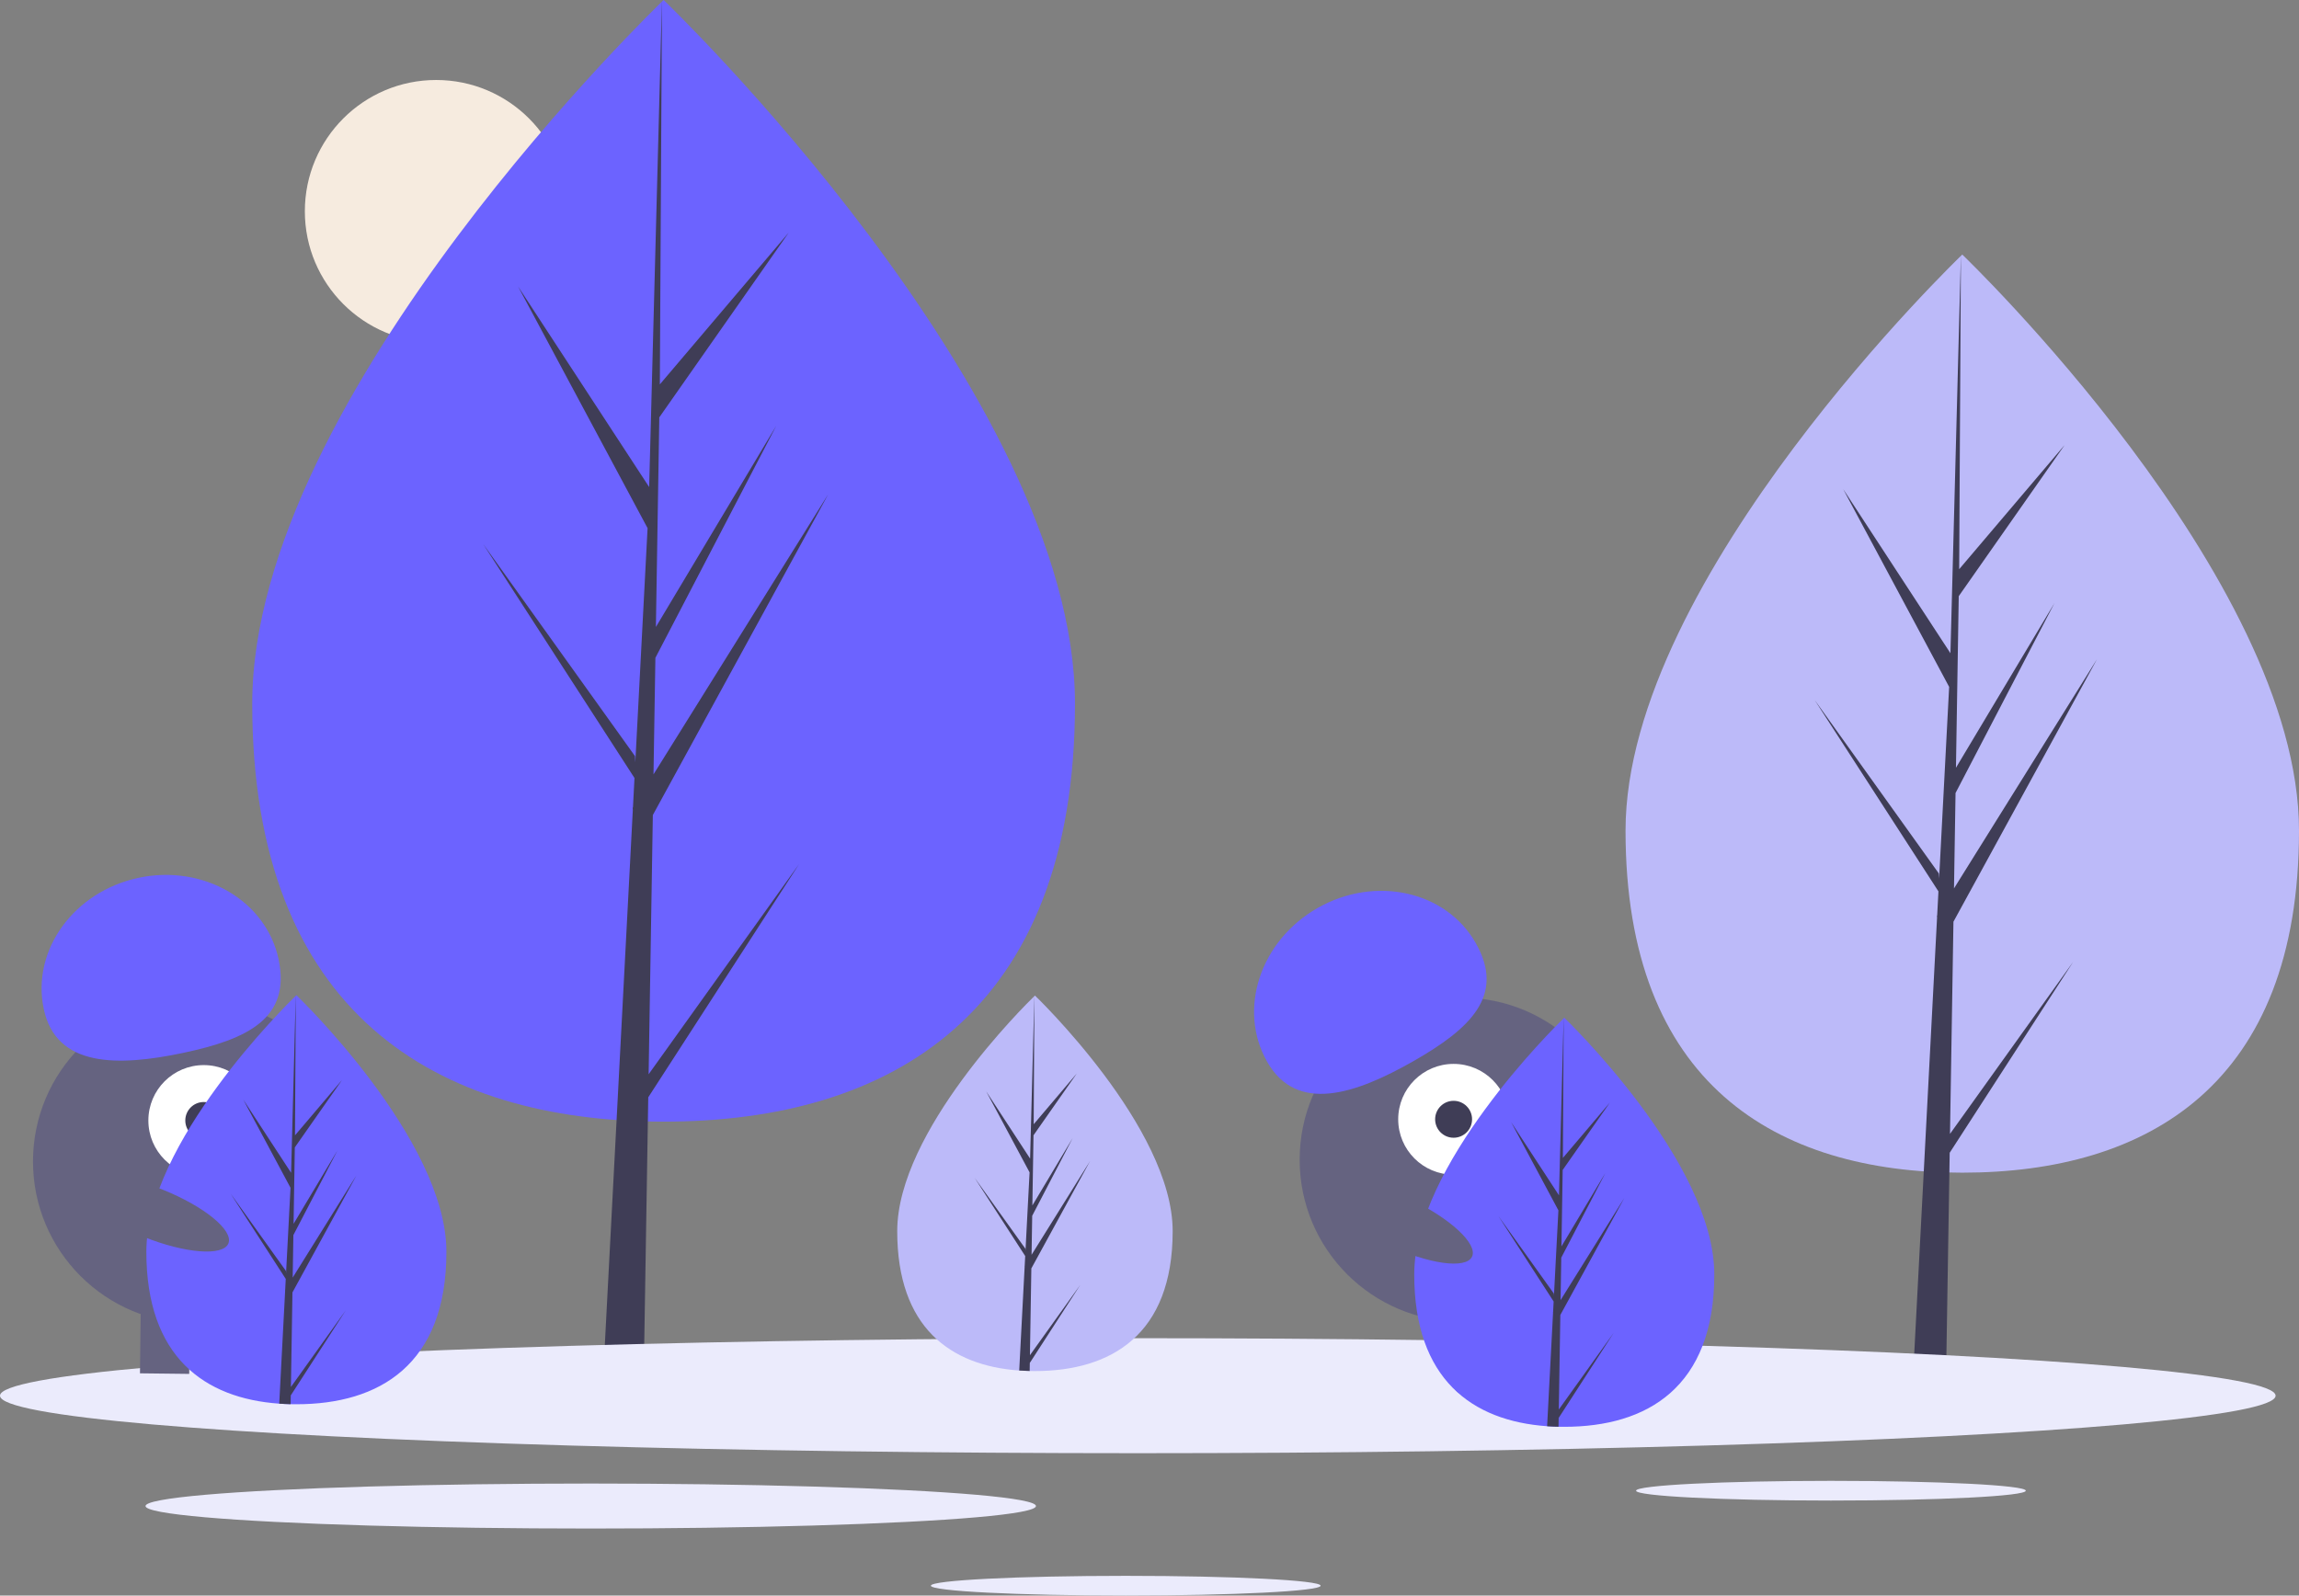 <svg xmlns="http://www.w3.org/2000/svg" data-name="Layer 1" width="1120.592" height="777.916" style=""><rect width="100%" height="100%" fill="#808080" stroke="none"/><rect id="backgroundrect" width="100%" height="100%" x="0" y="0" fill="none" stroke="none"/><title>not found</title><g class="currentLayer" style=""><title>Layer 1</title><circle cx="212.592" cy="103" r="64" fill="#f6ebdf" id="svg_1" class="" fill-opacity="1"/><path d="M523.976,343.122 c0,151.011 -89.774,203.739 -200.516,203.739 S122.945,494.133 122.945,343.122 S323.461,7.446288918799837e-8 323.461,7.446288918799837e-8 S523.976,192.11 523.976,343.122 z" fill="#6c63ff" id="svg_2" class="" fill-opacity="1"/><polygon points="316.156 523.761 318.21 397.378 403.674 241.024 318.532 377.552 319.455 320.725 378.357 207.605 319.699 305.687 319.699 305.687 321.359 203.481 384.433 113.423 321.621 187.409 322.658 0 316.138 248.096 316.674 237.861 252.547 139.704 315.646 257.508 309.671 371.654 309.493 368.625 235.565 265.329 309.269 379.328 308.522 393.603 308.388 393.818 308.449 394.99 293.29 684.589 313.544 684.589 315.974 535.005 389.496 421.285 316.156 523.761" fill="#3f3d56" id="svg_3"/><path d="M1120.592,404.972 c0,123.61 -73.484,166.77 -164.132,166.77 s-164.132,-43.16 -164.132,-166.77 S956.461,124.11 956.461,124.11 S1120.592,281.362 1120.592,404.972 z" fill="#bcbaf9" id="svg_4" class="" fill-opacity="1"/><polygon points="950.482 552.833 952.162 449.383 1022.119 321.4 952.426 433.154 953.182 386.639 1001.396 294.044 953.382 374.329 953.382 374.329 954.741 290.669 1006.369 216.952 954.954 277.514 955.804 124.11 950.467 327.188 950.906 318.811 898.414 238.464 950.064 334.893 945.173 428.327 945.027 425.847 884.514 341.294 944.844 434.608 944.232 446.293 944.123 446.469 944.173 447.428 931.764 684.478 948.343 684.478 950.332 562.037 1010.514 468.952 950.482 552.833" fill="#3f3d56" id="svg_5"/><ellipse cx="554.592" cy="680.479" rx="554.592" ry="28.034" fill="#ebebfc" id="svg_6" class="" fill-opacity="1"/><ellipse cx="892.445" cy="726.797" rx="94.989" ry="4.802" fill="#ebebfc" id="svg_7" class="" fill-opacity="1"/><ellipse cx="548.72" cy="773.114" rx="94.989" ry="4.802" fill="#ebebfc" id="svg_8" class="" fill-opacity="1"/><ellipse cx="287.944" cy="734.279" rx="217.014" ry="10.97" fill="#ebebfc" id="svg_9" class="" fill-opacity="1"/><circle cx="95.084" cy="566.27" r="79" fill="#656380" id="svg_10" class="" fill-opacity="1"/><rect x="68.481" y="626.713" width="24" height="43" transform="rotate(0.675 80.481,648.213) " fill="#656380" id="svg_11" class="" fill-opacity="1"/><rect x="116.488" y="626.713" width="24" height="43" transform="rotate(0.675 -31.315,-62.876) " fill="#2f2e41" id="svg_12"/><ellipse cx="-534.586" cy="1515.096" rx="7.5" ry="20" transform="rotate(-89.325 -534.586,1515.096) " fill="#bcbaf9" id="svg_13" class="" fill-opacity="1"/><ellipse cx="-438.701" cy="1562.237" rx="7.5" ry="20" transform="rotate(-89.325 -606.255,830.055) " fill="#2f2e41" id="svg_14"/><circle cx="99.319" cy="546.295" r="27" fill="#fff" id="svg_15"/><circle cx="99.319" cy="546.295" r="9" fill="#3f3d56" id="svg_16"/><path d="M21.322,491.904 c-6.042,-28.641 14.688,-57.265 46.3,-63.934 s62.138,11.143 68.18,39.784 s-14.978,38.93 -46.591,45.599 S27.364,520.545 21.322,491.904 z" fill="#6c63ff" id="svg_17"/><path d="M217.592,610.342 c0,55.076 -32.74,74.306 -73.13,74.306 q-1.404,0 -2.803,-0.031 c-1.871,-0.04 -3.725,-0.129 -5.556,-0.254 c-36.451,-2.58 -64.771,-22.799 -64.771,-74.021 c0,-53.008 67.739,-119.896 72.827,-124.846 l0.009,-0.009 c0.196,-0.192 0.294,-0.285 0.294,-0.285 S217.592,555.266 217.592,610.342 z" fill="#6c63ff" id="svg_18"/><path d="M141.798,676.223 l26.747,-37.374 l-26.814,41.477 l-0.071,4.291 c-1.871,-0.04 -3.725,-0.129 -5.556,-0.254 l2.883,-55.103 l-0.022,-0.428 l0.049,-0.08 l0.272,-5.204 l-26.881,-41.58 l26.965,37.677 l0.062,1.105 l2.179,-41.633 l-23.013,-42.966 l23.294,35.658 l2.268,-86.314 l0.009,-0.294 v0.285 l-0.379,68.064 l22.911,-26.983 l-23.004,32.847 l-0.606,37.276 L164.481,560.916 l-21.48,41.259 l-0.339,20.723 l31.056,-49.791 l-31.171,57.023 z" fill="#3f3d56" id="svg_19"/><circle cx="712.485" cy="565.415" r="79" fill="#656380" id="svg_20" class="" fill-opacity="1"/><rect x="525.783" y="883.688" width="24" height="43" transform="rotate(-17.083 -215.995,191.864) " fill="#2f2e41" id="svg_21"/><rect x="787.659" y="677.723" width="24" height="43" transform="matrix(0.956,-0.294,0.294,0.956,-209.828,204.72) " fill="#2f2e41" id="svg_22"/><ellipse cx="547.028" cy="928.836" rx="20" ry="7.5" transform="rotate(-17.083 -220.859,196.833) " fill="#2f2e41" id="svg_23"/><ellipse cx="599.051" cy="926.507" rx="20" ry="7.5" transform="rotate(-17.083 -214.425,209.561) " fill="#2f2e41" id="svg_24"/><circle cx="708.522" cy="545.71" r="27" fill="#fff" id="svg_25"/><circle cx="708.522" cy="545.71" r="9" fill="#3f3d56" id="svg_26"/><path d="M617.651,517.701 c-14.49,-25.433 -3.478,-59.016 24.594,-75.009 s62.576,-8.341 77.065,17.093 s-2.391,41.644 -30.463,57.637 S632.141,543.134 617.651,517.701 z" fill="#6c63ff" id="svg_27"/><path d="M571.592,600.257 c0,50.557 -30.054,68.21 -67.13,68.21 q-1.288,0 -2.573,-0.029 c-1.718,-0.037 -3.419,-0.119 -5.1,-0.233 c-33.461,-2.368 -59.457,-20.929 -59.457,-67.948 c0,-48.659 62.181,-110.059 66.852,-114.603 l0.008,-0.008 c0.18,-0.176 0.27,-0.262 0.27,-0.262 S571.592,549.7 571.592,600.257 z" fill="#bcbaf9" id="svg_28" class="" fill-opacity="1"/><path d="M502.016,660.732 l24.553,-34.307 l-24.614,38.074 l-0.065,3.939 c-1.718,-0.037 -3.419,-0.119 -5.1,-0.233 l2.646,-50.582 l-0.02,-0.393 l0.045,-0.074 l0.249,-4.777 l-24.675,-38.168 l24.753,34.585 l0.057,1.014 l2,-38.217 l-21.125,-39.44 L502.102,564.886 l2.082,-79.232 l0.008,-0.27 v0.262 l-0.348,62.48 l21.031,-24.769 l-21.117,30.152 l-0.556,34.217 l19.636,-32.839 l-19.718,37.874 l-0.311,19.023 l28.508,-45.706 l-28.614,52.344 z" fill="#3f3d56" id="svg_29"/><path d="M835.592,621.342 c0,55.076 -32.74,74.306 -73.13,74.306 q-1.403,0 -2.803,-0.031 c-1.871,-0.04 -3.725,-0.129 -5.556,-0.254 c-36.451,-2.58 -64.771,-22.799 -64.771,-74.021 c0,-53.008 67.739,-119.896 72.827,-124.846 l0.009,-0.009 c0.196,-0.192 0.294,-0.285 0.294,-0.285 S835.592,566.266 835.592,621.342 z" fill="#6c63ff" id="svg_30" class="" fill-opacity="1"/><path d="M759.798,687.223 l26.747,-37.374 l-26.814,41.477 l-0.071,4.291 c-1.871,-0.04 -3.725,-0.129 -5.556,-0.254 l2.883,-55.103 l-0.022,-0.428 l0.049,-0.08 l0.272,-5.204 L730.404,592.969 l26.965,37.677 l0.062,1.105 l2.179,-41.633 l-23.013,-42.966 l23.294,35.658 l2.268,-86.314 l0.009,-0.294 v0.285 l-0.379,68.064 l22.911,-26.983 l-23.004,32.847 l-0.606,37.276 L782.481,571.916 l-21.48,41.259 l-0.339,20.723 l31.056,-49.791 l-31.171,57.023 z" fill="#3f3d56" id="svg_31"/><ellipse cx="500.682" cy="1623.045" rx="12.4" ry="39.5" transform="rotate(-64.626 -220.835,966.223) " fill="#656380" id="svg_32" class="" fill-opacity="1"/><ellipse cx="-461.562" cy="1106.536" rx="12.4" ry="39.5" transform="rotate(-68.158 -574.079,452.714) " fill="#656380" id="svg_33" class="" fill-opacity="1"/></g></svg>